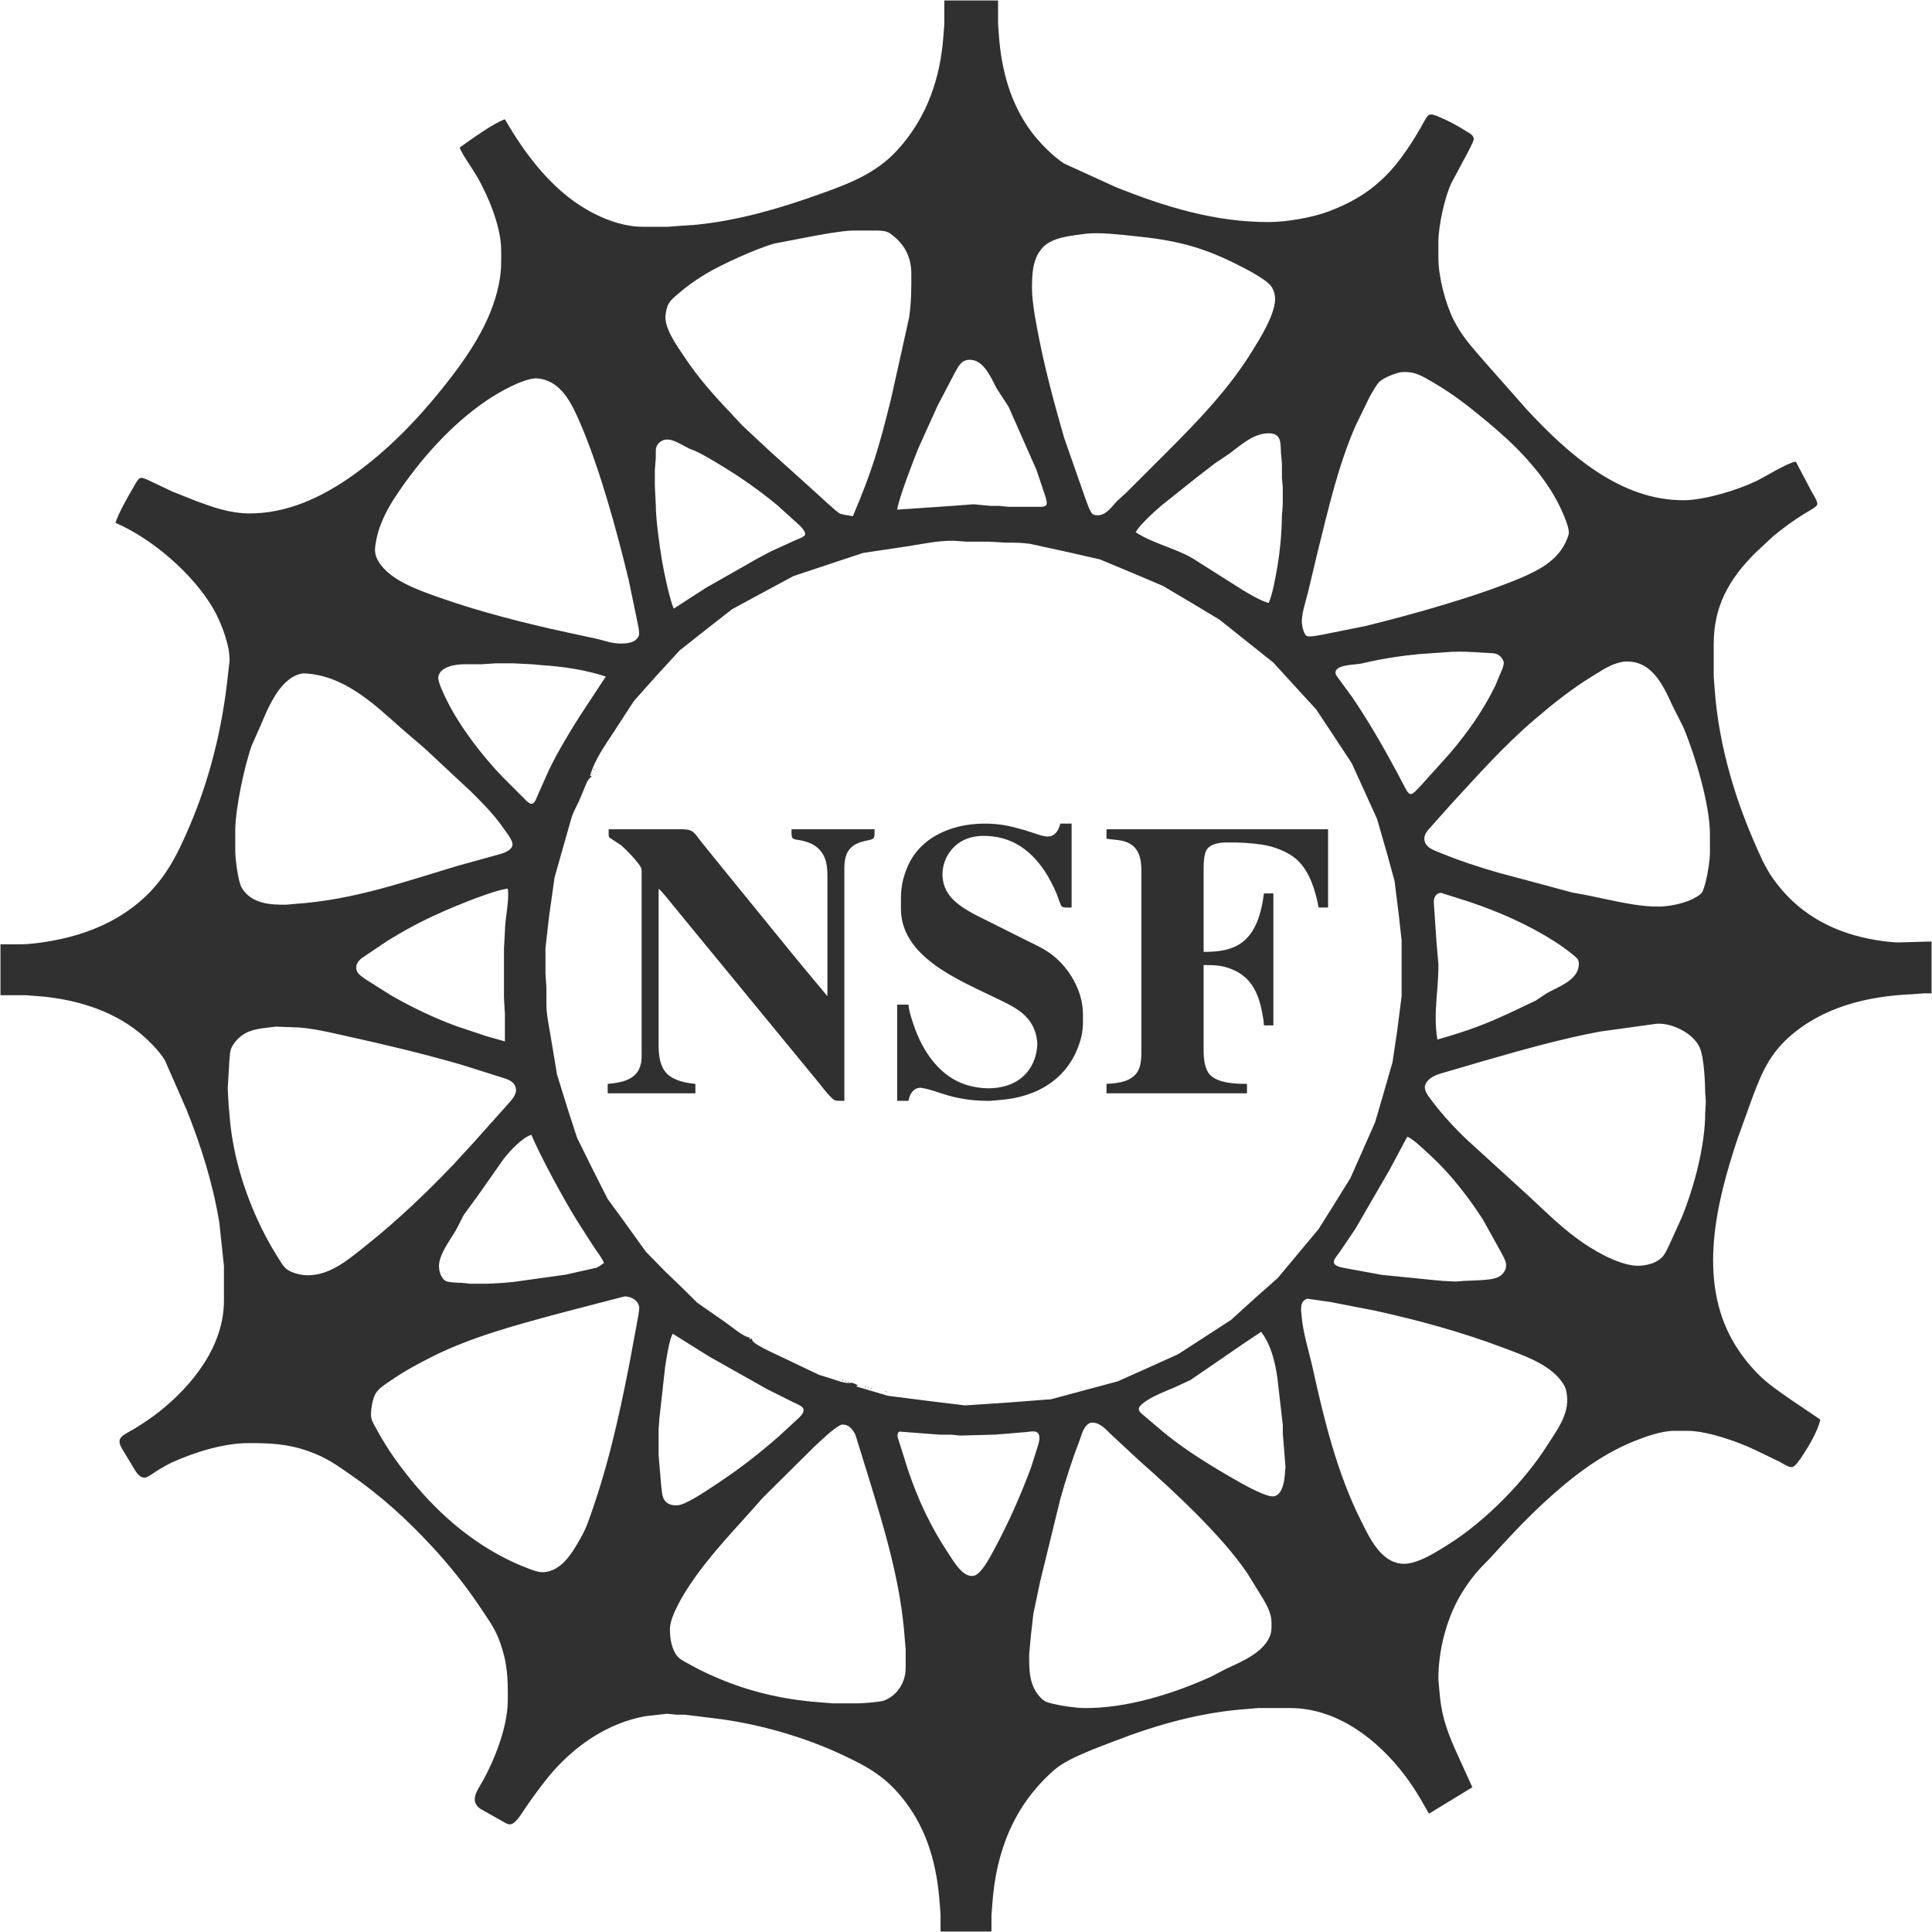 <svg xmlns="http://www.w3.org/2000/svg" viewBox="-0.5 -0.5 2049 2049">
  <path id="Selection" fill="#303030" stroke="none" stroke-width="1" d="M 1001.00,0.00            C 1001.00,0.00 1058.00,0.00 1058.00,0.00              1058.00,0.00 1058.00,25.00 1058.00,25.00              1058.00,25.00 1058.91,37.00 1058.91,37.00              1061.49,73.87 1071.31,110.12 1093.90,140.00              1102.20,150.99 1116.42,165.49 1128.00,172.91              1128.00,172.91 1183.00,198.00 1183.00,198.00              1235.43,218.97 1288.02,235.09 1345.00,235.00              1364.11,234.97 1391.12,230.32 1409.00,223.58              1441.73,211.23 1465.22,194.38 1486.12,166.00              1493.13,156.47 1499.64,146.23 1505.58,136.00              1507.16,133.27 1512.44,123.06 1514.39,121.69              1517.43,119.55 1522.93,122.36 1526.00,123.60              1535.20,127.33 1545.61,133.00 1554.00,138.32              1557.52,140.55 1563.38,143.01 1562.32,148.04              1561.86,150.19 1557.50,158.49 1556.25,161.00              1556.25,161.00 1539.12,193.00 1539.12,193.00              1531.84,207.53 1525.19,238.66 1525.00,255.00              1525.00,255.00 1525.00,273.00 1525.00,273.00              1525.03,293.15 1532.27,321.00 1541.27,339.00              1549.96,356.39 1561.37,368.48 1573.87,383.00              1573.87,383.00 1618.91,434.00 1618.91,434.00              1662.40,480.76 1717.93,530.79 1786.00,530.00              1807.81,529.74 1842.37,519.25 1862.00,509.74              1872.47,504.67 1894.26,490.83 1904.00,489.00              1904.00,489.00 1921.42,522.00 1921.42,522.00              1922.94,524.68 1927.75,531.89 1926.71,534.79              1925.72,537.53 1915.85,542.65 1913.00,544.42              1901.51,551.58 1890.44,559.63 1880.00,568.25              1880.00,568.25 1861.00,586.00 1861.00,586.00              1833.37,613.63 1817.06,642.24 1817.00,682.00              1817.00,682.00 1817.00,717.00 1817.00,717.00              1817.00,717.00 1817.91,729.00 1817.91,729.00              1820.08,760.54 1825.91,791.58 1834.58,822.00              1841.60,846.65 1849.57,868.48 1859.72,892.00              1865.56,905.52 1871.20,918.88 1879.72,931.00              1904.75,966.60 1939.88,986.78 1982.00,995.20              1990.79,996.96 2004.15,998.96 2013.00,999.00              2013.00,999.00 2048.00,998.00 2048.00,998.00              2048.00,998.00 2048.00,1053.00 2048.00,1053.00              2048.00,1053.00 2040.00,1053.00 2040.00,1053.00              2040.00,1053.00 2027.00,1053.96 2027.00,1053.96              1979.59,1056.03 1932.07,1067.54 1896.00,1100.17              1873.34,1120.67 1865.04,1144.41 1854.95,1172.00              1854.95,1172.00 1842.33,1207.00 1842.33,1207.00              1819.84,1274.48 1799.69,1356.08 1837.43,1422.00              1844.47,1434.30 1853.30,1445.75 1863.17,1455.91              1874.05,1467.12 1887.23,1475.88 1900.00,1484.72              1900.00,1484.72 1930.00,1505.00 1930.00,1505.00              1927.95,1516.30 1917.21,1534.38 1910.66,1544.00              1908.56,1547.07 1903.72,1555.07 1899.91,1555.48              1896.63,1555.82 1889.96,1551.50 1887.00,1549.86              1887.00,1549.86 1863.00,1538.25 1863.00,1538.25              1844.27,1528.97 1810.84,1517.25 1790.00,1517.00              1790.00,1517.00 1775.00,1517.00 1775.00,1517.00              1761.95,1517.02 1745.13,1522.93 1733.00,1527.80              1695.75,1542.75 1664.12,1567.79 1635.00,1594.91              1615.50,1613.07 1597.69,1632.26 1579.83,1652.00              1579.83,1652.00 1570.09,1662.00 1570.09,1662.00              1561.53,1671.19 1553.66,1682.10 1547.43,1693.00              1532.96,1718.27 1524.66,1751.91 1525.00,1781.00              1525.00,1781.00 1525.91,1791.00 1525.91,1791.00              1527.67,1816.09 1532.75,1832.11 1542.86,1855.00              1542.86,1855.00 1561.00,1895.00 1561.00,1895.00              1561.00,1895.00 1515.00,1923.00 1515.00,1923.00              1515.00,1923.00 1506.99,1909.00 1506.99,1909.00              1501.53,1899.66 1495.68,1890.61 1489.12,1882.00              1460.30,1844.21 1417.64,1811.08 1368.00,1811.00              1368.00,1811.00 1334.00,1811.00 1334.00,1811.00              1334.00,1811.00 1323.00,1811.91 1323.00,1811.91              1273.89,1815.29 1226.78,1828.45 1181.00,1846.19              1163.09,1853.13 1131.91,1864.20 1118.00,1876.29              1074.92,1913.73 1055.75,1963.13 1051.91,2019.00              1051.91,2019.00 1051.00,2031.00 1051.00,2031.00              1051.00,2031.00 1051.00,2048.00 1051.00,2048.00              1051.00,2048.00 997.00,2048.00 997.00,2048.00              997.00,2048.00 997.00,2030.00 997.00,2030.00              997.00,2030.00 996.09,2018.00 996.09,2018.00              993.40,1979.57 983.69,1942.20 960.10,1911.00              939.91,1884.29 921.24,1873.94 892.00,1860.22              853.50,1842.16 807.14,1828.74 765.00,1822.87              765.00,1822.87 726.00,1818.04 726.00,1818.04              726.00,1818.04 717.00,1818.04 717.00,1818.04              717.00,1818.04 707.00,1817.04 707.00,1817.04              707.00,1817.04 700.00,1817.83 700.00,1817.83              700.00,1817.83 684.00,1819.61 684.00,1819.61              644.93,1826.71 611.19,1849.46 585.29,1879.00              577.38,1888.01 563.43,1906.86 556.67,1917.00              553.57,1921.64 547.24,1932.42 542.00,1934.04              538.41,1935.15 534.99,1932.51 532.00,1930.86              532.00,1930.86 509.02,1917.90 509.02,1917.90              496.55,1909.29 506.48,1897.48 511.70,1888.00              524.55,1864.63 537.68,1830.95 538.00,1804.00              538.30,1778.36 537.86,1762.60 528.58,1738.00              523.91,1725.65 515.94,1714.91 508.67,1704.00              493.28,1680.91 475.94,1659.34 457.09,1639.00              431.33,1611.21 403.21,1585.59 372.00,1563.98              356.13,1552.98 345.50,1545.28 327.00,1538.69              304.70,1530.76 286.21,1529.96 263.00,1530.00              236.60,1530.04 205.89,1539.64 182.00,1550.44              177.72,1552.37 168.99,1557.37 165.00,1560.00              162.41,1561.71 156.76,1565.85 154.00,1566.44              149.19,1567.47 145.95,1563.41 143.43,1559.99              143.43,1559.99 128.38,1535.00 128.38,1535.00              126.29,1530.98 124.84,1527.15 128.38,1523.33              130.64,1520.76 138.54,1516.89 142.00,1514.80              149.76,1510.11 160.94,1502.59 168.00,1497.00              203.93,1468.52 236.92,1427.11 237.00,1379.00              237.00,1379.00 237.00,1342.00 237.00,1342.00              237.00,1342.00 232.08,1296.00 232.08,1296.00              225.36,1255.12 212.96,1215.41 197.60,1177.00              197.60,1177.00 174.39,1124.00 174.39,1124.00              168.20,1113.72 156.32,1102.02 147.00,1094.46              116.93,1070.06 77.10,1058.70 39.00,1055.91              39.00,1055.91 27.00,1055.00 27.00,1055.00              27.00,1055.00 0.00,1055.00 0.00,1055.00              0.00,1055.00 0.00,1001.00 0.00,1001.00              0.00,1001.00 22.00,1001.00 22.00,1001.00              30.02,1000.99 41.96,999.40 50.00,998.08              87.32,991.95 122.59,978.49 151.00,952.83              175.38,930.81 187.75,905.61 200.42,876.00              220.97,827.97 233.96,776.84 240.15,725.00              240.15,725.00 242.91,701.00 242.91,701.00              243.81,685.06 234.14,659.75 226.28,646.00              205.07,608.89 161.34,570.94 122.00,554.00              124.64,544.74 134.86,526.77 140.01,518.00              141.51,515.45 145.67,507.27 148.21,506.41              150.52,505.63 155.78,508.29 158.00,509.31              158.00,509.31 182.00,520.69 182.00,520.69              182.00,520.69 208.00,531.05 208.00,531.05              226.18,537.72 243.29,543.77 263.00,544.00              303.76,544.47 341.44,526.69 374.00,503.42              410.10,477.62 441.36,445.55 469.00,411.00              494.77,378.79 520.27,342.19 528.55,301.00              531.38,286.94 531.16,278.10 531.00,264.00              530.71,239.57 517.59,207.94 505.57,187.00              501.30,179.55 488.99,162.25 487.00,156.00              499.01,147.50 521.89,130.67 535.00,126.00              557.86,165.70 588.17,205.28 630.00,226.25              645.70,234.11 663.27,239.97 681.00,240.00              681.00,240.00 708.00,240.00 708.00,240.00              708.00,240.00 720.00,239.09 720.00,239.09              720.00,239.09 738.00,237.83 738.00,237.83              782.54,233.36 826.00,220.69 868.00,205.69              899.65,194.39 928.52,183.76 951.83,158.00              982.68,123.90 996.92,82.32 1000.09,37.00              1000.09,37.00 1001.00,25.00 1001.00,25.00              1001.00,25.00 1001.00,0.00 1001.00,0.00 Z            M 904.00,547.00            C 924.81,497.93 931.62,474.24 944.37,423.00              944.37,423.00 956.42,369.00 956.42,369.00              956.42,369.00 963.70,336.00 963.70,336.00              965.99,320.44 966.18,304.70 966.00,289.00              965.81,273.41 959.94,260.59 948.00,250.59              945.83,248.77 943.64,246.81 941.00,245.70              937.21,244.10 932.07,244.01 928.00,244.00              928.00,244.00 904.00,244.00 904.00,244.00              892.61,244.14 865.97,249.01 854.00,251.40              854.00,251.40 821.00,257.76 821.00,257.76              802.57,262.69 764.58,280.03 748.00,290.00              738.16,295.92 728.70,302.50 720.00,310.00              716.17,313.30 711.68,316.67 708.99,321.00              706.74,324.63 705.72,329.77 705.30,334.00              703.91,348.07 718.39,367.59 726.00,379.00              740.02,400.02 756.54,418.78 773.96,437.00              773.96,437.00 787.00,450.99 787.00,450.99              787.00,450.99 816.00,478.04 816.00,478.04              816.00,478.04 864.00,521.28 864.00,521.28              868.79,525.50 886.03,541.96 890.00,544.00              893.07,545.57 900.12,546.04 904.00,547.00 Z            M 1152.00,247.28            C 1137.83,249.32 1116.93,250.48 1106.18,261.18              1094.30,273.02 1093.98,290.44 1094.00,306.00              1094.02,320.70 1098.81,345.05 1101.80,360.00              1108.85,395.25 1118.21,429.49 1128.14,464.00              1128.14,464.00 1150.19,527.00 1150.19,527.00              1151.68,530.84 1155.39,542.82 1158.41,544.83              1160.13,545.96 1163.01,546.07 1165.00,545.89              1173.28,545.12 1178.83,536.53 1184.09,531.01              1184.09,531.01 1194.00,521.96 1194.00,521.96              1194.00,521.96 1219.00,497.00 1219.00,497.00              1257.48,458.52 1297.94,419.58 1326.81,373.00              1335.93,358.28 1350.51,335.32 1351.82,318.00              1352.18,313.23 1350.49,306.82 1347.58,303.00              1341.47,294.97 1319.65,284.07 1310.00,279.25              1271.98,260.24 1243.81,254.01 1202.00,249.83              1186.49,248.28 1167.44,245.85 1152.00,247.28 Z            M 951.00,540.00            C 951.00,540.00 978.00,538.17 978.00,538.17              978.00,538.17 1011.00,535.91 1011.00,535.91              1011.00,535.91 1032.00,534.32 1032.00,534.32              1032.00,534.32 1050.00,536.00 1050.00,536.00              1050.00,536.00 1059.00,536.00 1059.00,536.00              1059.00,536.00 1069.00,537.00 1069.00,537.00              1069.00,537.00 1100.00,537.00 1100.00,537.00              1102.43,537.00 1107.38,537.37 1108.99,535.26              1110.70,533.04 1108.56,527.49 1107.86,525.00              1107.86,525.00 1098.80,498.00 1098.80,498.00              1098.80,498.00 1069.21,431.00 1069.21,431.00              1069.21,431.00 1056.26,411.00 1056.26,411.00              1050.83,400.51 1043.29,382.53 1030.00,381.20              1019.86,380.18 1016.88,386.49 1012.58,394.00              1012.58,394.00 993.75,430.00 993.75,430.00              993.75,430.00 973.40,475.00 973.40,475.00              967.90,488.75 953.01,527.02 951.00,540.00 Z            M 1485.00,394.30            C 1478.48,395.53 1467.14,400.04 1462.33,404.53              1459.39,407.27 1453.85,417.11 1451.78,421.00              1451.78,421.00 1436.72,452.00 1436.72,452.00              1418.37,494.50 1408.31,539.27 1397.13,584.00              1397.13,584.00 1386.63,628.00 1386.63,628.00              1384.20,637.57 1380.89,647.08 1380.18,657.00              1379.89,661.15 1381.57,671.69 1385.39,673.94              1388.01,675.48 1398.65,673.15 1402.00,672.59              1402.00,672.59 1448.00,663.37 1448.00,663.37              1497.08,651.32 1568.28,631.40 1614.00,611.72              1631.93,604.00 1650.09,594.18 1659.24,576.00              1660.71,573.07 1662.97,568.22 1663.31,565.00              1663.82,560.20 1659.55,549.63 1657.57,545.00              1650.31,527.96 1641.10,513.45 1629.55,499.00              1612.93,478.20 1595.33,462.19 1575.00,445.25              1557.57,430.72 1539.65,416.83 1520.00,405.42              1507.66,398.26 1499.84,392.82 1485.00,394.30 Z            M 568.00,400.71            C 553.47,401.35 529.14,415.24 517.00,423.33              478.35,449.10 444.57,487.41 419.00,526.00              410.34,539.07 401.79,555.52 398.80,571.00              396.98,580.44 395.70,586.29 400.93,595.00              412.86,614.88 443.15,625.27 464.00,632.69              507.37,648.12 555.94,660.48 601.00,670.21              601.00,670.21 633.00,677.13 633.00,677.13              641.38,679.18 648.17,681.89 657.00,682.00              663.93,682.08 673.55,681.50 676.89,673.98              678.36,670.67 675.74,660.90 675.08,657.00              675.08,657.00 666.13,614.00 666.13,614.00              653.80,563.18 635.98,497.68 615.58,450.00              606.30,428.32 594.96,402.23 568.00,400.71 Z            M 1345.00,639.00            C 1349.30,628.88 1351.57,614.89 1353.61,604.00              1356.79,587.03 1358.97,564.24 1359.00,547.00              1359.00,547.00 1359.95,535.00 1359.95,535.00              1359.95,535.00 1359.95,516.00 1359.95,516.00              1359.95,516.00 1359.04,506.00 1359.04,506.00              1359.04,506.00 1359.04,491.00 1359.04,491.00              1359.04,491.00 1358.04,480.00 1358.04,480.00              1357.54,468.60 1358.72,458.13 1343.00,459.09              1327.63,460.04 1314.77,472.21 1303.00,480.85              1303.00,480.85 1288.00,490.91 1288.00,490.91              1288.00,490.91 1268.00,506.35 1268.00,506.35              1268.00,506.35 1231.00,535.87 1231.00,535.87              1224.37,541.58 1207.39,556.83 1204.00,564.00              1222.31,575.92 1245.07,580.59 1264.00,591.43              1264.00,591.43 1317.00,625.00 1317.00,625.00              1324.60,629.57 1336.68,636.75 1345.00,639.00 Z            M 714.00,645.00            C 714.00,645.00 748.00,623.05 748.00,623.05              748.00,623.05 803.00,591.74 803.00,591.74              803.00,591.74 817.00,584.32 817.00,584.32              817.00,584.32 844.00,572.00 844.00,572.00              846.18,571.07 852.61,568.89 853.29,566.59              854.14,563.68 849.76,558.95 847.91,557.04              847.91,557.04 840.00,549.91 840.00,549.91              840.00,549.91 824.00,535.43 824.00,535.43              805.18,519.77 784.98,505.62 764.00,493.00              755.39,487.82 742.12,479.52 733.00,476.27              723.55,472.89 709.92,460.75 700.09,467.85              698.24,469.19 696.74,470.89 695.85,473.01              695.04,474.98 695.04,476.92 695.00,479.00              695.00,479.00 695.00,485.00 695.00,485.00              695.00,485.00 694.00,498.00 694.00,498.00              694.00,498.00 694.00,515.00 694.00,515.00              694.00,515.00 695.00,535.00 695.00,535.00              695.02,550.72 699.08,578.97 701.75,595.00              703.69,606.59 709.71,634.90 714.00,645.00 Z            M 908.00,1470.00            C 908.00,1470.00 941.00,1479.77 941.00,1479.77              941.00,1479.77 983.00,1485.15 983.00,1485.15              983.00,1485.15 1023.00,1490.00 1023.00,1490.00              1023.00,1490.00 1066.00,1487.17 1066.00,1487.17              1066.00,1487.17 1105.00,1484.17 1105.00,1484.17              1105.00,1484.17 1114.00,1483.54 1114.00,1483.54              1114.00,1483.54 1149.00,1474.15 1149.00,1474.15              1149.00,1474.15 1185.00,1464.46 1185.00,1464.46              1185.00,1464.46 1210.00,1453.30 1210.00,1453.30              1210.00,1453.30 1249.00,1435.69 1249.00,1435.69              1249.00,1435.69 1282.00,1414.33 1282.00,1414.33              1282.00,1414.33 1305.00,1399.39 1305.00,1399.39              1305.00,1399.39 1334.00,1373.17 1334.00,1373.17              1334.00,1373.17 1354.71,1354.83 1354.71,1354.83              1354.71,1354.83 1397.96,1303.00 1397.96,1303.00              1397.96,1303.00 1413.68,1278.00 1413.68,1278.00              1413.68,1278.00 1431.63,1249.00 1431.63,1249.00              1431.63,1249.00 1441.86,1226.00 1441.86,1226.00              1441.86,1226.00 1457.77,1190.00 1457.77,1190.00              1457.77,1190.00 1465.42,1164.00 1465.42,1164.00              1465.42,1164.00 1476.34,1126.00 1476.34,1126.00              1476.34,1126.00 1481.27,1093.00 1481.27,1093.00              1481.27,1093.00 1486.00,1056.00 1486.00,1056.00              1486.00,1056.00 1486.00,997.00 1486.00,997.00              1486.00,997.00 1483.15,971.00 1483.15,971.00              1483.15,971.00 1478.54,934.00 1478.54,934.00              1478.54,934.00 1470.88,906.00 1470.88,906.00              1470.88,906.00 1459.94,868.00 1459.94,868.00              1459.94,868.00 1445.86,837.00 1445.86,837.00              1445.86,837.00 1433.13,809.00 1433.13,809.00              1433.13,809.00 1416.69,784.00 1416.69,784.00              1416.69,784.00 1395.48,752.00 1395.48,752.00              1395.48,752.00 1377.17,732.00 1377.17,732.00              1377.17,732.00 1349.91,702.17 1349.91,702.17              1349.91,702.17 1319.00,677.55 1319.00,677.55              1319.00,677.55 1293.00,656.77 1293.00,656.77              1293.00,656.77 1261.00,637.55 1261.00,637.55              1261.00,637.55 1233.00,620.97 1233.00,620.97              1233.00,620.97 1210.00,611.14 1210.00,611.14              1210.00,611.14 1166.00,592.75 1166.00,592.75              1166.00,592.75 1130.00,584.58 1130.00,584.58              1130.00,584.58 1092.00,576.29 1092.00,576.29              1081.86,574.92 1076.02,575.02 1066.00,575.00              1066.00,575.00 1049.00,574.00 1049.00,574.00              1049.00,574.00 1025.00,574.00 1025.00,574.00              1025.00,574.00 1011.00,573.00 1011.00,573.00              994.00,572.80 979.61,576.16 963.00,578.73              963.00,578.73 915.00,585.90 915.00,585.90              915.00,585.90 888.00,594.81 888.00,594.81              888.00,594.81 841.00,610.46 841.00,610.46              841.00,610.46 809.00,627.69 809.00,627.69              809.00,627.69 776.00,645.55 776.00,645.55              776.00,645.55 746.00,669.00 746.00,669.00              746.00,669.00 720.17,689.44 720.17,689.44              720.17,689.44 694.92,717.00 694.92,717.00              694.92,717.00 671.76,743.00 671.76,743.00              671.76,743.00 650.33,776.00 650.33,776.00              640.66,790.58 629.82,805.95 625.00,823.00              625.00,823.00 626.00,822.00 626.00,822.00              626.00,822.00 627.00,823.00 627.00,823.00              621.93,826.47 620.48,833.01 618.06,838.42              618.06,838.42 613.60,849.00 613.60,849.00              608.97,858.81 607.13,860.78 604.12,872.00              604.12,872.00 587.66,930.00 587.66,930.00              587.66,930.00 581.87,971.00 581.87,971.00              581.87,971.00 578.00,1005.00 578.00,1005.00              578.00,1005.00 578.00,1032.00 578.00,1032.00              578.00,1032.00 579.00,1047.00 579.00,1047.00              579.00,1047.00 579.00,1065.00 579.00,1065.00              579.02,1075.95 581.88,1088.08 583.58,1099.00              583.58,1099.00 590.23,1139.00 590.23,1139.00              590.23,1139.00 602.33,1178.00 602.33,1178.00              602.33,1178.00 611.46,1206.00 611.46,1206.00              611.46,1206.00 626.75,1237.00 626.75,1237.00              626.75,1237.00 643.93,1271.00 643.93,1271.00              643.93,1271.00 659.29,1292.00 659.29,1292.00              659.29,1292.00 684.46,1327.00 684.46,1327.00              684.46,1327.00 705.00,1348.00 705.00,1348.00              705.00,1348.00 720.12,1362.51 720.12,1362.51              720.12,1362.51 739.09,1381.21 739.09,1381.21              739.09,1381.21 769.00,1402.02 769.00,1402.02              775.21,1406.30 788.01,1417.67 795.00,1418.00              795.00,1418.00 794.00,1420.00 794.00,1420.00              794.00,1420.00 797.00,1419.00 797.00,1419.00              797.19,1419.93 796.76,1420.10 797.77,1421.68              800.13,1425.41 816.30,1433.05 821.00,1435.14              821.00,1435.14 868.00,1457.54 868.00,1457.54              868.00,1457.54 880.00,1461.28 880.00,1461.28              886.97,1463.37 895.80,1467.40 903.00,1466.00              903.00,1466.00 906.00,1467.00 906.00,1467.00              906.00,1467.00 910.00,1469.00 910.00,1469.00              910.00,1469.00 908.00,1469.00 908.00,1469.00              908.00,1469.00 908.00,1470.00 908.00,1470.00 Z            M 1532.00,691.28            C 1532.00,691.28 1505.00,693.17 1505.00,693.17              1484.34,695.14 1464.17,698.30 1444.00,703.10              1437.33,704.69 1419.05,704.05 1416.15,711.10              1414.84,714.31 1417.99,717.65 1419.79,720.00              1419.79,720.00 1433.66,739.00 1433.66,739.00              1450.53,763.80 1465.43,789.63 1479.69,816.00              1479.69,816.00 1489.75,835.00 1489.75,835.00              1490.95,837.25 1492.93,841.62 1495.95,841.66              1498.55,841.70 1504.98,834.03 1507.00,832.00              1507.00,832.00 1536.73,799.00 1536.73,799.00              1556.01,776.39 1572.11,753.71 1585.24,727.00              1585.24,727.00 1593.18,708.00 1593.18,708.00              1594.07,704.79 1595.24,702.18 1593.18,699.00              1588.90,691.46 1583.32,692.41 1576.00,691.91              1561.81,690.94 1546.19,689.96 1532.00,691.28 Z            M 1721.00,701.29            C 1708.44,703.37 1699.69,709.71 1689.00,716.20              1666.88,729.64 1646.63,745.80 1627.00,762.58              1594.47,790.39 1566.78,821.62 1537.92,853.00              1537.92,853.00 1517.42,876.00 1517.42,876.00              1514.10,879.85 1510.03,883.54 1510.10,889.00              1510.22,898.48 1520.79,901.46 1528.00,904.40              1547.65,912.40 1567.61,919.02 1588.00,924.86              1588.00,924.86 1631.00,936.37 1631.00,936.37              1631.00,936.37 1667.00,946.10 1667.00,946.10              1667.00,946.10 1681.00,948.61 1681.00,948.61              1681.00,948.61 1703.00,953.21 1703.00,953.21              1720.63,956.96 1740.99,961.21 1759.00,961.00              1769.34,960.88 1783.61,958.02 1793.00,953.69              1796.24,952.20 1802.02,949.24 1804.19,946.48              1806.13,944.02 1807.82,937.20 1808.63,934.00              1810.85,925.11 1812.99,912.11 1813.00,903.00              1813.00,903.00 1813.00,884.00 1813.00,884.00              1812.95,852.61 1797.11,800.22 1784.91,771.00              1784.91,771.00 1773.31,748.00 1773.31,748.00              1762.91,725.36 1750.72,698.49 1721.00,701.29 Z            M 642.00,717.00            C 620.07,709.83 596.92,706.49 574.00,704.91              574.00,704.91 564.00,704.00 564.00,704.00              564.00,704.00 544.00,703.00 544.00,703.00              544.00,703.00 525.00,703.00 525.00,703.00              525.00,703.00 510.00,704.00 510.00,704.00              510.00,704.00 492.00,704.00 492.00,704.00              482.87,704.01 465.51,706.22 464.32,718.00              463.80,723.08 471.68,738.90 474.25,744.00              487.85,771.03 511.92,802.39 533.01,824.00              533.01,824.00 555.00,846.00 555.00,846.00              556.94,847.93 560.80,852.41 563.79,851.95              566.73,851.49 568.66,845.45 569.72,843.00              569.72,843.00 581.31,817.00 581.31,817.00              589.72,798.70 607.65,769.03 619.00,752.00              619.00,752.00 642.00,717.00 642.00,717.00 Z            M 321.00,713.61            C 296.91,717.14 284.17,749.46 275.85,769.00              275.85,769.00 266.54,790.00 266.54,790.00              258.80,811.26 249.03,857.56 249.00,880.00              249.00,880.00 249.00,903.00 249.00,903.00              249.09,910.77 252.11,934.81 255.84,941.00              265.99,957.86 285.49,959.20 303.00,959.00              303.00,959.00 313.00,958.09 313.00,958.09              374.43,953.87 426.72,935.20 485.00,917.72              485.00,917.72 527.00,906.12 527.00,906.12              532.20,904.74 540.47,902.43 542.72,896.98              544.66,892.29 537.61,883.82 534.98,880.00              523.54,863.43 513.05,853.05 499.00,839.00              499.00,839.00 450.00,793.29 450.00,793.29              450.00,793.29 425.00,771.84 425.00,771.84              395.12,745.15 363.47,715.01 321.00,713.61 Z            M 629.00,815.00            C 629.00,815.00 630.00,815.00 630.00,815.00              630.00,815.00 629.00,816.00 629.00,816.00              629.00,816.00 629.00,815.00 629.00,815.00 Z            M 627.00,820.00            C 627.00,820.00 628.00,820.00 628.00,820.00              628.00,820.00 627.00,821.00 627.00,821.00              627.00,821.00 627.00,820.00 627.00,820.00 Z            M 963.00,1065.00            C 963.64,1072.57 966.26,1079.84 968.67,1087.00              977.83,1114.21 996.17,1141.62 1025.00,1150.28              1053.65,1158.88 1087.95,1152.27 1097.56,1120.00              1098.71,1116.13 1099.90,1108.98 1099.54,1105.00              1096.88,1075.43 1074.48,1067.11 1051.00,1055.74              1013.52,1037.60 955.58,1013.36 955.00,964.00              954.80,946.44 954.64,936.82 961.45,920.00              974.68,887.36 1008.82,873.39 1042.00,873.00              1059.63,872.80 1070.32,875.34 1087.00,880.14              1092.90,881.84 1105.66,887.05 1111.00,886.72              1118.84,886.25 1122.39,879.80 1124.00,873.00              1124.00,873.00 1136.00,873.00 1136.00,873.00              1136.00,873.00 1136.00,962.00 1136.00,962.00              1133.58,962.00 1127.55,962.43 1125.72,961.01              1124.15,959.79 1121.41,950.51 1120.40,948.00              1117.46,940.75 1111.63,929.43 1107.25,923.00              1091.23,899.44 1070.77,885.87 1042.00,886.00              1032.49,886.05 1022.63,888.64 1015.00,894.53              997.59,907.95 993.26,933.92 1007.92,950.96              1017.64,962.26 1033.80,969.65 1047.00,976.25              1047.00,976.25 1088.00,996.75 1088.00,996.75              1097.49,1001.50 1106.49,1005.43 1115.00,1011.90              1133.56,1026.01 1147.72,1050.32 1148.00,1074.00              1148.12,1084.75 1148.40,1092.47 1145.28,1103.00              1133.41,1143.04 1100.06,1163.16 1060.00,1166.09              1060.00,1166.09 1050.00,1167.00 1050.00,1167.00              1034.49,1167.18 1019.96,1165.54 1005.00,1161.29              998.63,1159.48 980.08,1152.81 975.00,1153.15              967.69,1153.63 964.05,1160.57 963.00,1167.00              963.00,1167.00 951.00,1167.00 951.00,1167.00              951.00,1167.00 951.00,1065.00 951.00,1065.00              951.00,1065.00 963.00,1065.00 963.00,1065.00 Z            M 645.00,879.00            C 645.00,879.00 724.00,879.00 724.00,879.00              735.11,879.02 736.25,883.60 743.00,892.00              743.00,892.00 767.25,922.00 767.25,922.00              767.25,922.00 843.75,1016.00 843.75,1016.00              843.75,1016.00 877.00,1056.00 877.00,1056.00              877.00,1056.00 877.00,927.00 877.00,927.00              876.98,914.46 874.25,903.21 863.00,895.97              858.76,893.24 852.94,891.53 848.00,890.61              845.77,890.20 841.43,890.05 839.99,888.26              838.62,886.57 839.00,881.23 839.00,879.00              839.00,879.00 927.00,879.00 927.00,879.00              927.00,881.31 927.36,886.63 925.98,888.41              924.66,890.10 920.13,890.62 918.00,891.13              912.88,892.37 908.35,893.56 904.04,896.79              896.15,902.70 895.01,911.84 895.00,921.00              895.00,921.00 895.00,1167.00 895.00,1167.00              892.47,1167.00 887.20,1167.23 885.01,1166.40              880.81,1164.81 871.28,1152.07 868.00,1148.00              868.00,1148.00 837.61,1111.00 837.61,1111.00              837.61,1111.00 746.42,1000.00 746.42,1000.00              746.42,1000.00 714.41,961.00 714.41,961.00              709.88,955.55 702.94,946.32 698.00,942.00              698.00,942.00 698.00,1109.00 698.00,1109.00              698.02,1118.89 699.47,1130.26 706.47,1137.82              713.47,1145.37 727.08,1148.20 737.00,1149.00              737.00,1149.00 737.00,1159.00 737.00,1159.00              737.00,1159.00 644.00,1159.00 644.00,1159.00              644.00,1159.00 644.00,1149.00 644.00,1149.00              657.21,1147.93 673.32,1145.25 678.24,1131.00              679.91,1126.16 679.99,1123.00 680.00,1118.00              680.00,1118.00 680.00,927.00 680.00,927.00              680.00,924.87 680.12,921.99 679.41,920.00              677.59,914.90 662.66,899.53 658.00,895.81              658.00,895.81 645.57,887.57 645.57,887.57              644.79,885.98 645.00,880.96 645.00,879.00 Z            M 1173.00,879.00            C 1173.00,879.00 1408.00,879.00 1408.00,879.00              1408.00,879.00 1408.00,962.00 1408.00,962.00              1408.00,962.00 1398.00,962.00 1398.00,962.00              1394.76,944.77 1388.90,924.64 1375.91,912.17              1366.27,902.91 1351.07,897.31 1338.00,895.29              1325.78,893.41 1313.35,892.86 1301.00,893.00              1293.78,893.09 1284.30,893.89 1279.65,900.09              1276.43,904.38 1276.01,914.63 1276.00,920.00              1276.00,920.00 1276.00,1009.00 1276.00,1009.00              1287.93,1009.00 1300.16,1008.18 1311.00,1002.63              1331.27,992.26 1337.25,967.71 1340.00,947.00              1340.00,947.00 1350.00,947.00 1350.00,947.00              1350.00,947.00 1350.00,1087.00 1350.00,1087.00              1350.00,1087.00 1340.00,1087.00 1340.00,1087.00              1339.77,1081.94 1338.79,1076.96 1337.80,1072.00              1333.82,1052.01 1326.08,1035.57 1306.00,1027.45              1295.33,1023.14 1287.18,1023.00 1276.00,1023.00              1276.00,1023.00 1276.00,1114.00 1276.00,1114.00              1276.04,1121.84 1277.00,1132.84 1282.34,1138.91              1290.70,1148.42 1310.07,1149.00 1322.00,1149.00              1322.00,1149.00 1322.00,1159.00 1322.00,1159.00              1322.00,1159.00 1173.00,1159.00 1173.00,1159.00              1173.00,1159.00 1173.00,1149.00 1173.00,1149.00              1185.85,1148.41 1201.96,1146.55 1207.52,1133.00              1209.50,1128.17 1209.99,1121.21 1210.00,1116.00              1210.00,1116.00 1210.00,923.00 1210.00,923.00              1209.98,909.55 1207.28,896.97 1193.00,892.10              1186.63,889.93 1179.59,890.18 1173.00,889.00              1173.00,889.00 1173.00,879.00 1173.00,879.00 Z            M 538.00,942.00            C 528.27,942.82 503.90,952.05 494.00,956.00              462.62,968.51 438.83,979.62 410.00,997.58              410.00,997.58 383.04,1015.75 383.04,1015.75              378.98,1019.02 375.86,1023.61 377.89,1028.99              379.47,1033.15 384.46,1036.07 388.00,1038.58              388.00,1038.58 414.00,1055.00 414.00,1055.00              436.37,1067.86 459.75,1079.06 484.00,1087.95              484.00,1087.95 515.00,1098.28 515.00,1098.28              515.00,1098.28 535.00,1104.00 535.00,1104.00              535.00,1104.00 535.00,1075.00 535.00,1075.00              535.00,1075.00 534.00,1058.00 534.00,1058.00              534.00,1058.00 534.00,1006.00 534.00,1006.00              534.00,1006.00 535.00,987.00 535.00,987.00              535.06,973.90 540.01,953.25 538.00,942.00 Z            M 1524.00,1102.00            C 1558.33,1092.05 1574.50,1086.13 1607.00,1070.78              1607.00,1070.78 1628.00,1060.80 1628.00,1060.80              1628.00,1060.80 1640.00,1052.87 1640.00,1052.87              1651.98,1046.02 1672.86,1039.38 1673.90,1023.00              1674.03,1021.05 1673.95,1018.92 1672.98,1017.17              1670.85,1013.33 1653.55,1001.34 1649.00,998.43              1620.44,980.17 1589.12,966.38 1557.00,955.67              1557.00,955.67 1528.00,946.47 1528.00,946.47              1522.16,946.40 1519.78,951.95 1520.17,957.00              1520.17,957.00 1523.09,1000.00 1523.09,1000.00              1523.09,1000.00 1525.00,1022.00 1525.00,1022.00              1525.31,1049.03 1519.17,1075.04 1524.00,1102.00 Z            M 1756.00,1085.29            C 1756.00,1085.29 1696.00,1093.61 1696.00,1093.61              1653.71,1101.54 1612.32,1113.41 1571.00,1125.29              1571.00,1125.29 1529.00,1137.58 1529.00,1137.58              1521.98,1139.59 1514.08,1142.62 1511.10,1150.00              1508.75,1155.84 1515.54,1163.52 1518.89,1168.00              1529.11,1181.64 1543.54,1197.30 1556.00,1208.91              1556.00,1208.91 1622.00,1269.09 1622.00,1269.09              1640.64,1286.45 1658.71,1304.45 1680.00,1318.67              1695.24,1328.84 1722.17,1344.03 1741.00,1341.71              1748.75,1340.76 1755.91,1338.78 1761.79,1333.33              1765.30,1330.08 1768.05,1323.40 1770.25,1319.00              1770.25,1319.00 1783.40,1290.00 1783.40,1290.00              1796.56,1257.09 1807.94,1214.54 1808.00,1179.00              1808.00,1179.00 1808.66,1168.00 1808.66,1168.00              1808.66,1168.00 1808.00,1159.00 1808.00,1159.00              1807.87,1147.33 1806.74,1121.25 1802.36,1111.00              1795.68,1095.36 1772.66,1083.89 1756.00,1085.29 Z            M 292.00,1088.28            C 275.46,1090.66 260.17,1090.04 248.53,1105.00              242.55,1112.68 243.73,1116.42 242.72,1125.00              242.72,1125.00 241.02,1154.00 241.02,1154.00              241.02,1154.00 242.00,1172.00 242.00,1172.00              242.00,1172.00 242.91,1182.00 242.91,1182.00              245.62,1219.12 256.42,1257.14 271.70,1291.00              277.76,1304.45 284.47,1317.48 292.32,1330.00              295.05,1334.35 299.37,1342.13 303.18,1345.21              308.49,1349.51 318.24,1351.83 325.00,1351.99              349.55,1352.54 369.81,1334.70 388.00,1320.20              420.71,1294.13 451.06,1265.22 479.96,1235.00              479.96,1235.00 502.00,1211.00 502.00,1211.00              502.00,1211.00 537.72,1171.00 537.72,1171.00              542.16,1165.89 548.90,1159.50 546.11,1152.00              543.56,1145.15 536.15,1143.72 530.00,1141.67              530.00,1141.67 487.00,1128.14 487.00,1128.14              447.62,1116.86 407.99,1107.36 368.00,1098.58              350.59,1094.75 328.54,1089.21 311.00,1089.00              311.00,1089.00 292.00,1088.28 292.00,1088.28 Z            M 563.00,1203.00            C 552.73,1206.41 540.91,1219.72 534.08,1228.00              534.08,1228.00 505.98,1268.00 505.98,1268.00              505.98,1268.00 491.33,1288.00 491.33,1288.00              491.33,1288.00 483.14,1304.00 483.14,1304.00              477.04,1314.40 465.93,1328.82 465.10,1341.00              464.72,1346.49 466.94,1355.14 472.09,1357.98              475.27,1359.73 485.13,1359.92 489.00,1360.01              489.00,1360.01 498.00,1360.95 498.00,1360.95              498.00,1360.95 517.00,1360.95 517.00,1360.95              517.00,1360.95 534.00,1360.00 534.00,1360.00              534.00,1360.00 544.00,1359.09 544.00,1359.09              544.00,1359.09 599.00,1351.42 599.00,1351.42              599.00,1351.42 632.00,1344.04 632.00,1344.04              634.88,1342.78 637.43,1340.80 640.00,1339.00              637.71,1333.02 632.94,1327.41 629.33,1322.00              629.33,1322.00 611.42,1294.00 611.42,1294.00              596.94,1270.62 573.78,1228.03 563.00,1203.00 Z            M 1492.00,1205.00            C 1492.00,1205.00 1473.31,1240.00 1473.31,1240.00              1473.31,1240.00 1436.81,1303.00 1436.81,1303.00              1436.81,1303.00 1419.85,1328.00 1419.85,1328.00              1418.21,1330.26 1413.89,1335.21 1414.11,1337.96              1414.47,1342.68 1422.43,1343.64 1426.00,1344.42              1426.00,1344.42 1465.00,1351.58 1465.00,1351.58              1465.00,1351.58 1520.00,1357.09 1520.00,1357.09              1520.00,1357.09 1530.00,1358.00 1530.00,1358.00              1530.00,1358.00 1543.00,1358.66 1543.00,1358.66              1543.00,1358.66 1552.00,1358.00 1552.00,1358.00              1552.00,1358.00 1571.00,1357.17 1571.00,1357.17              1580.46,1356.26 1592.55,1356.20 1596.30,1345.00              1598.21,1339.30 1594.71,1333.92 1592.25,1329.00              1592.25,1329.00 1572.31,1293.00 1572.31,1293.00              1562.87,1278.35 1552.65,1264.32 1541.41,1251.00              1531.99,1239.83 1521.89,1229.56 1511.00,1219.84              1505.53,1214.95 1498.60,1207.98 1492.00,1205.00 Z            M 662.00,1374.39            C 662.00,1374.39 636.00,1381.12 636.00,1381.12              636.00,1381.12 591.00,1392.85 591.00,1392.85              546.98,1404.76 499.92,1417.35 459.00,1437.75              443.49,1445.49 428.26,1453.69 414.00,1463.59              408.08,1467.69 401.19,1471.59 397.53,1478.00              394.35,1483.58 391.98,1497.71 393.39,1504.00              394.12,1507.24 397.55,1512.76 399.25,1516.00              403.47,1524.03 412.56,1538.59 417.86,1546.00              447.51,1587.44 483.00,1623.60 528.00,1648.30              538.52,1654.08 548.74,1658.86 560.00,1663.05              565.56,1665.12 570.91,1667.41 577.00,1666.82              594.63,1665.14 605.45,1647.93 613.42,1634.00              616.97,1627.80 619.82,1622.74 622.32,1616.00              643.31,1559.43 655.40,1504.96 667.00,1446.00              667.00,1446.00 674.39,1406.00 674.39,1406.00              675.06,1402.43 677.79,1388.64 677.44,1386.00              676.44,1378.48 668.88,1374.47 662.00,1374.39 Z            M 1386.04,1376.85            C 1377.43,1379.44 1379.41,1389.21 1380.00,1396.00              1381.50,1413.26 1387.74,1432.74 1391.58,1450.00              1403.86,1505.32 1417.29,1561.07 1442.75,1612.00              1451.94,1630.37 1464.13,1657.41 1488.00,1657.99              1503.13,1658.35 1523.31,1645.16 1536.00,1637.19              1574.10,1613.26 1616.01,1570.95 1640.05,1533.00              1650.28,1516.86 1664.17,1499.32 1661.27,1479.00              1660.68,1474.87 1660.58,1472.80 1658.47,1469.00              1646.30,1447.06 1615.25,1436.97 1593.00,1428.58              1549.05,1412.00 1503.82,1399.70 1458.00,1389.58              1458.00,1389.58 1410.00,1380.25 1410.00,1380.25              1410.00,1380.25 1386.04,1376.85 1386.04,1376.85 Z            M 1337.00,1412.00            C 1337.00,1412.00 1320.00,1423.33 1320.00,1423.33              1320.00,1423.33 1262.00,1463.14 1262.00,1463.14              1262.00,1463.14 1244.00,1471.42 1244.00,1471.42              1234.83,1475.27 1224.31,1479.31 1216.00,1484.70              1213.46,1486.35 1208.11,1490.00 1207.34,1492.99              1206.49,1496.23 1210.90,1499.16 1213.00,1501.07              1213.00,1501.07 1236.00,1520.55 1236.00,1520.55              1260.69,1540.27 1287.60,1556.43 1315.00,1572.00              1321.85,1575.89 1342.75,1587.19 1350.00,1586.49              1361.60,1585.36 1362.19,1563.82 1362.82,1555.00              1362.82,1555.00 1360.00,1520.00 1360.00,1520.00              1360.00,1520.00 1360.00,1511.00 1360.00,1511.00              1360.00,1511.00 1354.27,1461.00 1354.27,1461.00              1351.83,1444.05 1347.58,1425.83 1337.00,1412.00 Z            M 713.00,1414.00            C 709.26,1419.52 706.18,1441.37 704.92,1449.00              704.92,1449.00 698.91,1503.00 698.91,1503.00              698.91,1503.00 698.00,1515.00 698.00,1515.00              698.00,1515.00 698.00,1543.00 698.00,1543.00              698.00,1543.00 700.72,1575.00 700.72,1575.00              701.26,1579.14 701.68,1586.53 703.85,1589.96              707.09,1595.07 712.35,1596.25 718.00,1595.96              726.20,1595.53 744.58,1583.17 752.00,1578.34              780.02,1560.14 799.75,1545.25 825.00,1523.28              825.00,1523.28 846.98,1503.00 846.98,1503.00              849.29,1500.59 852.89,1497.00 851.38,1493.27              850.33,1490.67 843.60,1488.05 841.00,1486.75              841.00,1486.75 813.00,1472.75 813.00,1472.75              813.00,1472.75 752.00,1438.40 752.00,1438.40              752.00,1438.40 713.00,1414.00 713.00,1414.00 Z            M 893.00,1463.00            C 893.00,1463.00 894.00,1463.00 894.00,1463.00              894.00,1463.00 893.00,1464.00 893.00,1464.00              893.00,1464.00 893.00,1463.00 893.00,1463.00 Z            M 896.00,1464.00            C 896.00,1464.00 897.00,1464.00 897.00,1464.00              897.00,1464.00 896.00,1465.00 896.00,1465.00              896.00,1465.00 896.00,1464.00 896.00,1464.00 Z            M 899.00,1465.00            C 899.00,1465.00 900.00,1465.00 900.00,1465.00              900.00,1465.00 899.00,1466.00 899.00,1466.00              899.00,1466.00 899.00,1465.00 899.00,1465.00 Z            M 917.00,1470.00            C 917.00,1470.00 918.00,1470.00 918.00,1470.00              918.00,1470.00 917.00,1471.00 917.00,1471.00              917.00,1471.00 917.00,1470.00 917.00,1470.00 Z            M 920.00,1471.00            C 920.00,1471.00 921.00,1471.00 921.00,1471.00              921.00,1471.00 920.00,1472.00 920.00,1472.00              920.00,1472.00 920.00,1471.00 920.00,1471.00 Z            M 923.00,1472.00            C 923.00,1472.00 924.00,1472.00 924.00,1472.00              924.00,1472.00 923.00,1473.00 923.00,1473.00              923.00,1473.00 923.00,1472.00 923.00,1472.00 Z            M 939.00,1475.00            C 939.00,1475.00 940.00,1475.00 940.00,1475.00              940.00,1475.00 939.00,1476.00 939.00,1476.00              939.00,1476.00 939.00,1475.00 939.00,1475.00 Z            M 1156.00,1508.43            C 1148.23,1511.58 1146.61,1521.85 1143.80,1529.00              1136.97,1546.37 1128.75,1571.91 1123.85,1590.00              1123.85,1590.00 1102.58,1677.00 1102.58,1677.00              1102.58,1677.00 1095.44,1711.00 1095.44,1711.00              1095.44,1711.00 1092.84,1734.00 1092.84,1734.00              1092.84,1734.00 1091.00,1754.00 1091.00,1754.00              1090.97,1770.95 1090.71,1788.03 1104.09,1800.89              1108.45,1805.08 1112.40,1805.51 1118.00,1806.87              1125.86,1808.78 1141.00,1810.90 1149.00,1811.00              1193.48,1811.52 1242.66,1796.30 1283.00,1778.14              1283.00,1778.14 1300.00,1769.31 1300.00,1769.31              1316.69,1761.64 1341.74,1751.26 1347.21,1732.00              1348.22,1728.45 1348.04,1723.73 1348.00,1720.00              1347.88,1710.67 1343.53,1702.93 1339.00,1695.00              1339.00,1695.00 1322.33,1668.00 1322.33,1668.00              1295.80,1628.64 1245.06,1581.50 1209.00,1549.72              1209.00,1549.72 1177.00,1520.00 1177.00,1520.00              1171.05,1514.08 1165.08,1507.27 1156.00,1508.43 Z            M 892.00,1510.44            C 884.40,1513.31 869.50,1527.88 863.00,1533.91              863.00,1533.91 808.42,1588.00 808.42,1588.00              781.77,1618.76 753.28,1646.92 730.67,1681.00              723.40,1691.95 710.16,1713.95 710.00,1727.00              709.89,1736.78 711.71,1749.27 718.53,1756.79              721.42,1759.98 729.00,1763.63 733.00,1765.86              744.29,1772.16 756.00,1777.40 768.00,1782.20              800.93,1795.37 835.71,1802.66 871.00,1805.09              871.00,1805.09 883.00,1806.00 883.00,1806.00              883.00,1806.00 910.00,1806.00 910.00,1806.00              915.03,1805.94 932.80,1804.58 937.00,1803.04              951.09,1797.85 959.93,1783.57 960.00,1769.00              960.00,1769.00 960.00,1748.00 960.00,1748.00              960.00,1748.00 959.09,1738.00 959.09,1738.00              954.99,1678.11 937.54,1621.11 919.98,1564.00              919.98,1564.00 906.67,1521.00 906.67,1521.00              903.41,1514.84 899.51,1509.72 892.00,1510.44 Z            M 953.23,1517.77            C 949.60,1520.57 952.05,1525.13 953.23,1529.00              953.23,1529.00 962.00,1557.00 962.00,1557.00              972.76,1589.27 986.41,1618.67 1005.33,1647.00              1010.89,1655.32 1020.50,1672.71 1032.00,1670.77              1040.03,1669.42 1049.40,1651.05 1053.23,1644.00              1068.67,1615.61 1081.63,1586.27 1092.95,1556.00              1092.95,1556.00 1100.85,1531.00 1100.85,1531.00              1101.74,1527.52 1102.85,1522.37 1100.26,1519.33              1097.87,1516.52 1091.41,1517.86 1088.00,1518.28              1088.00,1518.28 1055.00,1521.00 1055.00,1521.00              1055.00,1521.00 1018.00,1522.00 1018.00,1522.00              1018.00,1522.00 1008.00,1521.04 1008.00,1521.04              1008.00,1521.04 996.00,1521.04 996.00,1521.04              996.00,1521.04 953.23,1517.77 953.23,1517.77 Z"/>
</svg>